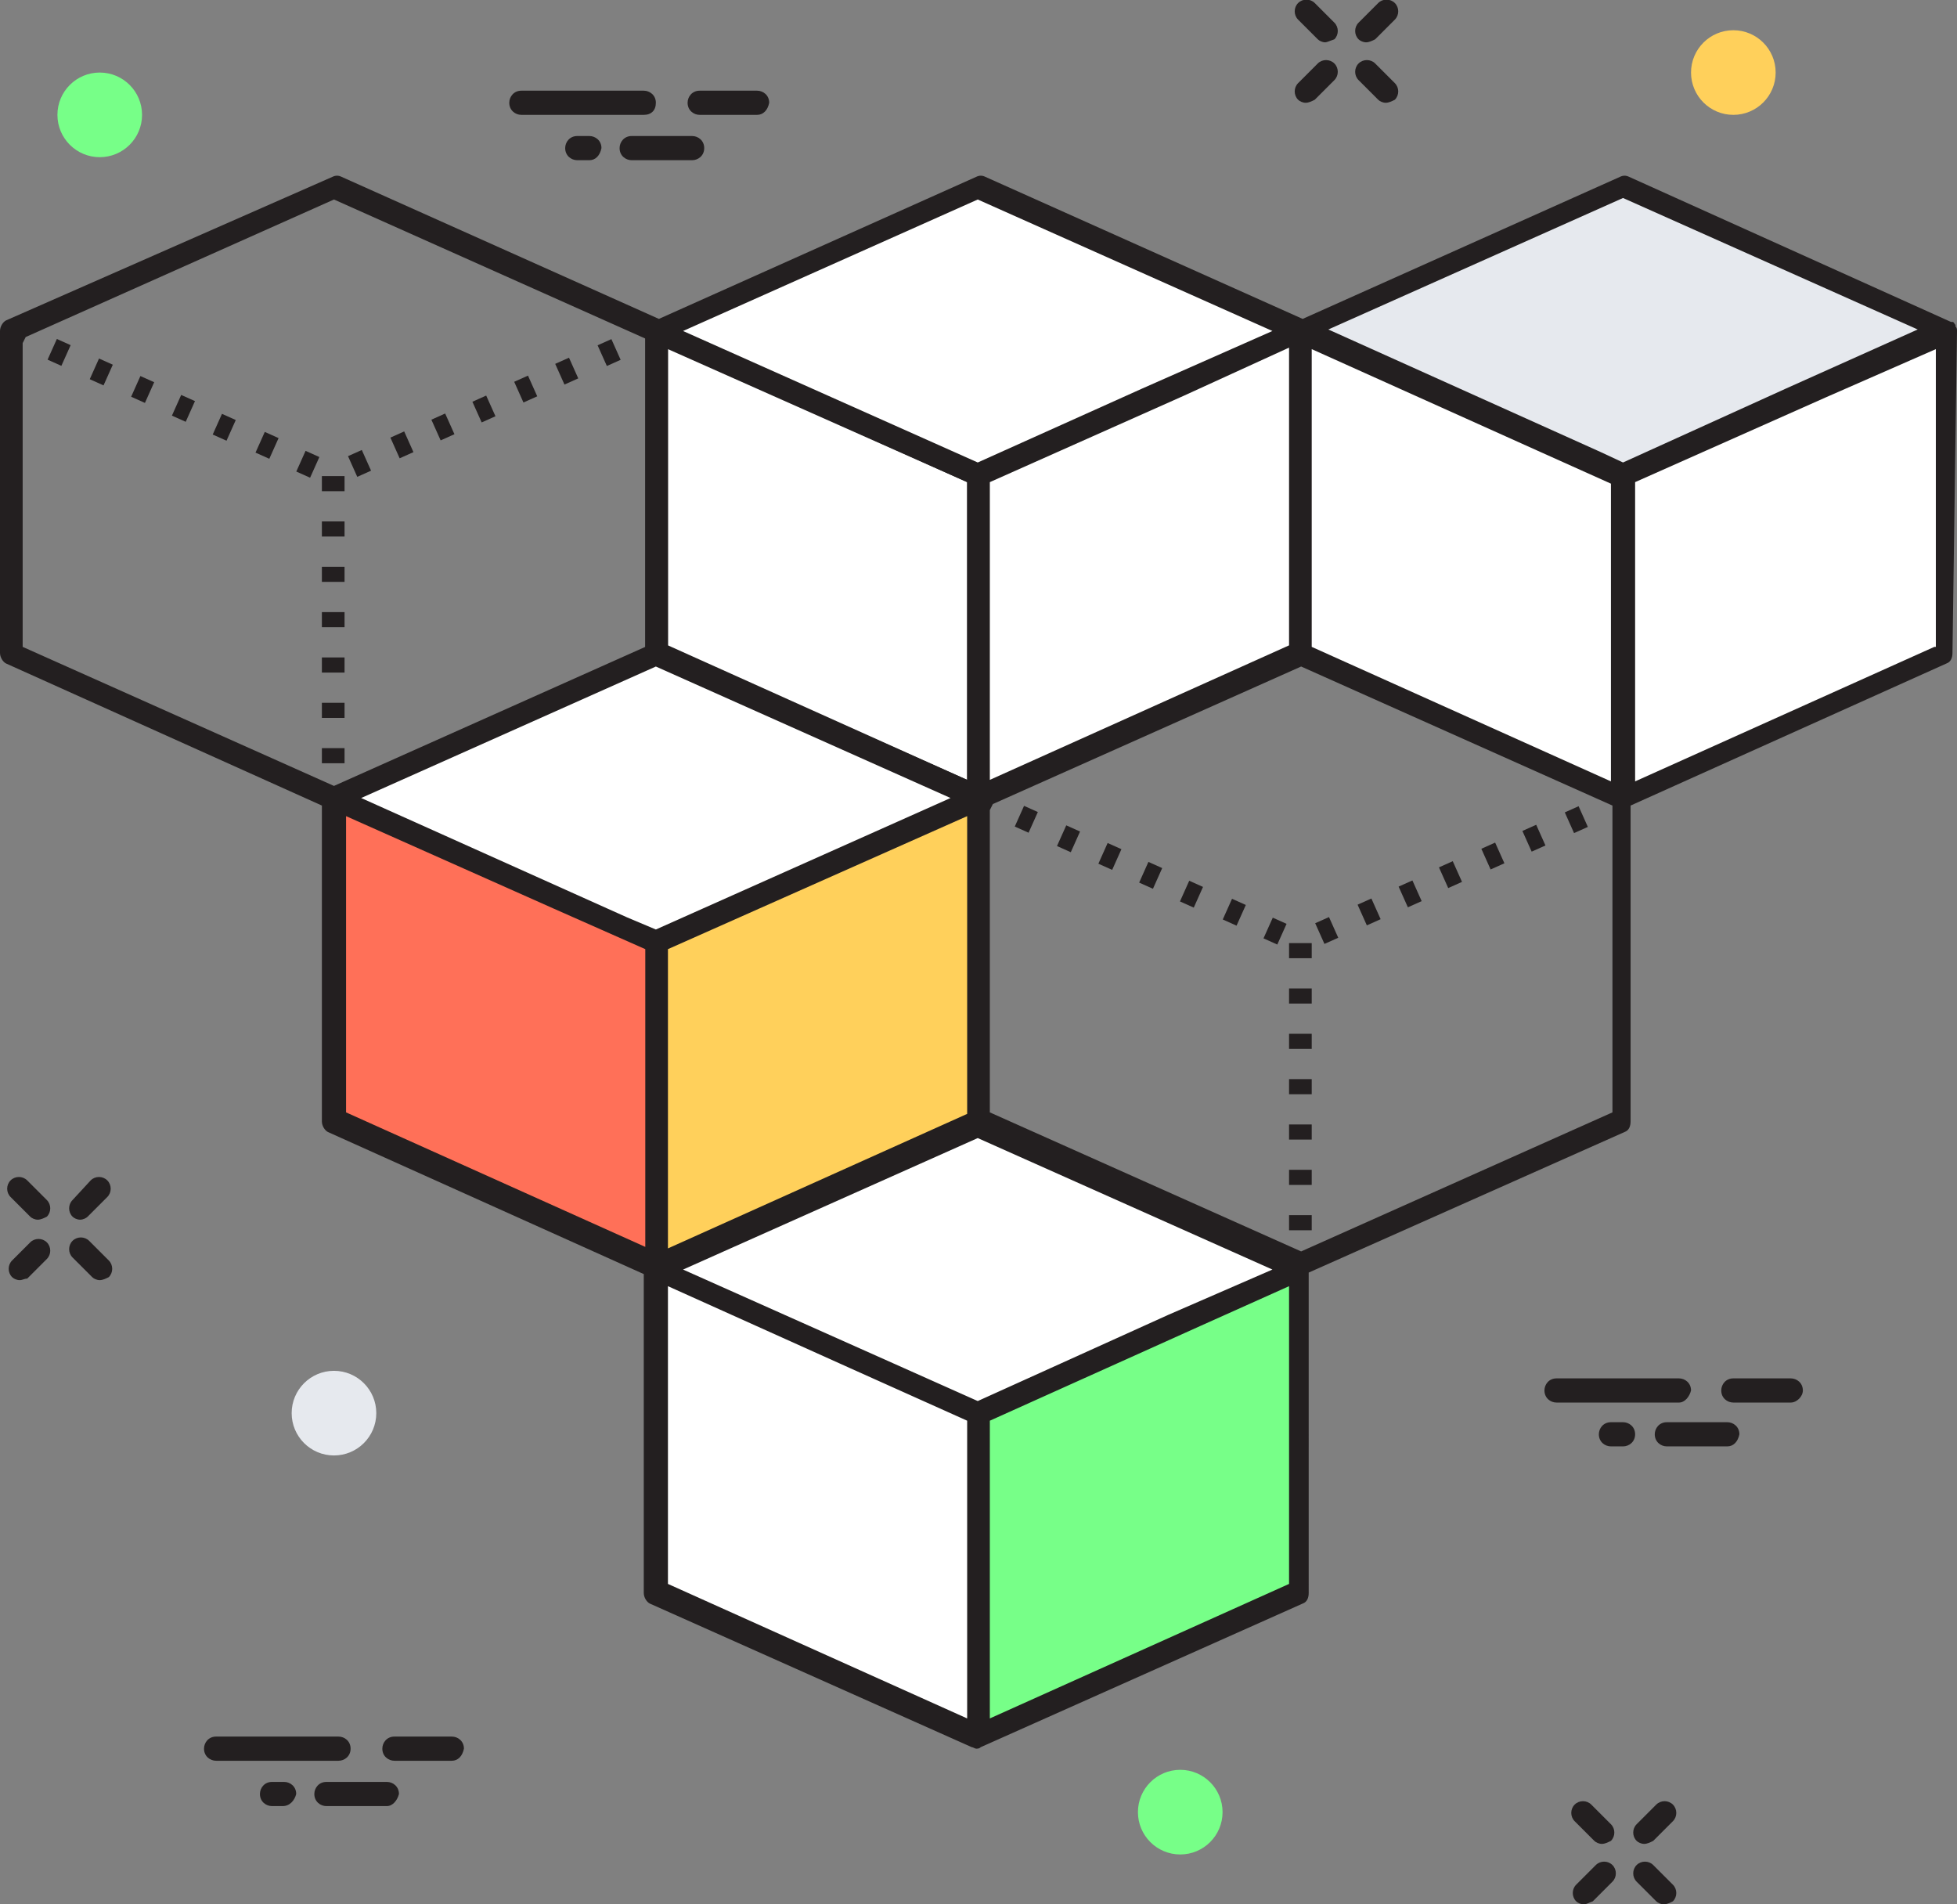 <svg version="1.1" id="Layer_1" xmlns="http://www.w3.org/2000/svg" x="0" y="0" viewBox="0 0 129.5 126" xml:space="preserve"><rect x="0" y="0" width="129.5" height="126" fill="#808080" stroke="none"/><style>.st0{fill:#231f20}.st1{fill:#fff}.st2{fill:#e6e9ee}.st3{fill:#ffd05b}.st5{fill:#7f8f9}</style><path class="st0" d="M90.4 2.8c-.2 0-.4-.1-.5-.2-.3-.3-.3-.8 0-1.1L91.2.2c.3-.3.8-.3 1.1 0 .3.3.3.8 0 1.1L91 2.6c-.2.1-.4.2-.6.2zm-4 4c-.2 0-.4-.1-.5-.2-.3-.3-.3-.8 0-1.1l1.3-1.3c.3-.3.8-.3 1.1 0 .3.3.3.8 0 1.1L87 6.6c-.2.1-.4.2-.6.2zm5.3 0c-.2 0-.4-.1-.5-.2l-1.3-1.3c-.3-.3-.3-.8 0-1.1.3-.3.8-.3 1.1 0l1.3 1.3c.3.3.3.8 0 1.1-.2.1-.4.2-.6.2zm-4-4c-.2 0-.4-.1-.5-.2l-1.3-1.3c-.3-.3-.3-.8 0-1.1.3-.3.8-.3 1.1 0l1.3 1.3c.3.3.3.8 0 1.1-.3.1-.5.2-.6.2zM5.3 80.7c-.2 0-.4-.1-.5-.2-.3-.3-.3-.8 0-1.1L6 78.1c.3-.3.8-.3 1.1 0 .3.3.3.8 0 1.1l-1.3 1.3c-.1.1-.3.2-.5.2zm-4 4c-.2 0-.4-.1-.5-.2-.3-.3-.3-.8 0-1.1L2 82.2c.3-.3.8-.3 1.1 0s.3.8 0 1.1l-1.3 1.3c-.2 0-.3.1-.5.1zm5.3 0c-.2 0-.4-.1-.5-.2l-1.3-1.3c-.3-.3-.3-.8 0-1.1.3-.3.8-.3 1.1 0l1.3 1.3c.3.3.3.8 0 1.1-.2.1-.4.2-.6.2zm-4.1-4c-.2 0-.4-.1-.5-.2L.7 79.2c-.3-.3-.3-.8 0-1.1.3-.3.8-.3 1.1 0l1.3 1.3c.3.3.3.8 0 1.1-.2.1-.4.2-.6.2zM108.8 122c-.2 0-.4-.1-.5-.2-.3-.3-.3-.8 0-1.1l1.3-1.3c.3-.3.8-.3 1.1 0 .3.3.3.8 0 1.1l-1.3 1.3c-.2.1-.4.2-.6.2zm-4 4c-.2 0-.4-.1-.5-.2-.3-.3-.3-.8 0-1.1l1.3-1.3c.3-.3.8-.3 1.1 0 .3.3.3.8 0 1.1l-1.3 1.3c-.3.1-.4.2-.6.2zm5.3 0c-.2 0-.4-.1-.5-.2l-1.3-1.3c-.3-.3-.3-.8 0-1.1.3-.3.8-.3 1.1 0l1.3 1.3c.3.3.3.8 0 1.1-.2.1-.4.2-.6.2zm-4.1-4c-.2 0-.4-.1-.5-.2l-1.3-1.3c-.3-.3-.3-.8 0-1.1.3-.3.8-.3 1.1 0l1.3 1.3c.3.3.3.8 0 1.1-.2.1-.4.2-.6.2z"/><path class="st1" d="M64.7 31.5v21.3l21.4-9.6V21.9zm0 0v21.3l-21.3-9.6V21.9z"/><path class="st0" d="M64.7 53.5c-.1 0-.2 0-.3-.1l-21.3-9.5c-.3-.1-.4-.4-.4-.7V21.9c0-.3.1-.5.3-.6.2-.1.5-.2.7-.1L65 30.7c.3.1.4.4.4.7v21.3c0 .3-.1.5-.3.6-.1.2-.2.2-.4.2zM44.2 42.8L64 51.6V31.9L44.2 23v19.8z"/><path class="st1" d="M86.1 21.9l-21.4 9.6-21.3-9.6 21.3-9.5zm21.3 9.6v21.3l21.3-9.6V21.9zm0 0v21.3l-21.3-9.6V21.9z"/><path class="st2" d="M128.7 21.9l-21.3 9.6-21.3-9.6 21.3-9.5z"/><path class="st3" d="M43.4 62.4v21.3l21.3-9.6V52.8z"/><path fill="#ff7058" d="M43.4 62.4v21.3l-21.3-9.6V52.8z"/><path class="st1" d="M64.7 52.8l-21.3 9.5-21.3-9.5 21.3-9.5z"/><path class="st5" d="M64.7 93.5v21.3l21.4-9.5V83.9z"/><path class="st1" d="M64.7 93.5v21.3l-21.3-9.5V83.9z"/><path class="st1" d="M86.1 83.9l-21.4 9.6-21.3-9.6 21.3-9.5z"/><path class="st0" d="M85.3 77.4h1.5v1h-1.5zm0 3h1.5v1h-1.5z"/><path transform="rotate(-24.091 87.833 61.575)" class="st0" d="M87.3 60.8h1v1.5h-1z"/><path transform="rotate(-24.091 101.525 55.445)" class="st0" d="M101 54.7h1v1.5h-1z"/><path transform="rotate(-24.091 104.263 54.219)" class="st0" d="M103.8 53.5h1V55h-1z"/><path class="st0" d="M85.3 65.4h1.5v1h-1.5z"/><path transform="rotate(-24.133 98.768 56.673)" class="st0" d="M98.3 55.9h1v1.5h-1z"/><path transform="rotate(-24.091 90.571 60.349)" class="st0" d="M90.1 59.6h1v1.5h-1z"/><path class="st0" d="M85.3 74.4h1.5v1h-1.5zm0-12h1.5v1h-1.5z"/><path transform="rotate(-24.133 96.037 57.901)" class="st0" d="M95.5 57.1h1v1.5h-1z"/><path transform="rotate(-24.097 93.289 59.116)" class="st0" d="M92.8 58.4h1v1.5h-1z"/><path class="st0" d="M85.3 68.4h1.5v1h-1.5zm0 3h1.5v1h-1.5z"/><path transform="rotate(-65.86 81.63 60.358)" class="st0" d="M80.9 59.9h1.5v1h-1.5z"/><path transform="rotate(-65.852 84.366 61.586)" class="st0" d="M83.6 61.1h1.5v1h-1.5z"/><path transform="rotate(-65.901 76.16 57.913)" class="st0" d="M75.4 57.4h1.5v1h-1.5z"/><path transform="rotate(-65.896 78.896 59.136)" class="st0" d="M78.1 58.6h1.5v1h-1.5z"/><path transform="rotate(-65.852 67.938 54.232)" class="st0" d="M67.2 53.7h1.5v1h-1.5z"/><path transform="rotate(-65.901 73.422 56.687)" class="st0" d="M72.7 56.2h1.5v1h-1.5z"/><path transform="rotate(-65.86 70.677 55.455)" class="st0" d="M69.9 55h1.5v1h-1.5z"/><path class="st0" d="M21.3 43.5h1.5v1h-1.5zm0-6h1.5v1h-1.5zm0 3h1.5v1h-1.5zm0 6h1.5v1h-1.5zm0 3h1.5v1h-1.5z"/><path transform="rotate(-24.133 32.038 27.002)" class="st0" d="M31.5 26.3h1v1.5h-1z"/><path transform="rotate(-24.097 34.775 25.773)" class="st0" d="M34.3 25h1v1.5h-1z"/><path transform="rotate(-24.097 37.513 24.548)" class="st0" d="M37 23.8h1v1.5h-1z"/><path transform="rotate(-24.097 40.25 23.322)" class="st0" d="M39.8 22.6h1v1.5h-1z"/><path transform="rotate(-24.133 29.302 28.23)" class="st0" d="M28.8 27.5h1V29h-1z"/><path class="st0" d="M21.3 31.5h1.5v1h-1.5z"/><path transform="rotate(-24.097 23.823 30.676)" class="st0" d="M23.3 29.9h1v1.5h-1z"/><path transform="rotate(-24.097 26.562 29.451)" class="st0" d="M26.1 28.7h1v1.5h-1z"/><path class="st0" d="M21.3 34.5h1.5v1h-1.5z"/><path transform="rotate(-65.852 3.944 23.338)" class="st0" d="M3.2 22.8h1.5v1H3.2z"/><path transform="rotate(-65.864 6.684 24.565)" class="st0" d="M5.9 24.1h1.5v1H5.9z"/><path transform="rotate(-65.86 17.635 29.467)" class="st0" d="M16.9 29h1.5v1h-1.5z"/><path transform="rotate(-65.901 14.899 28.244)" class="st0" d="M14.1 27.7h1.5v1h-1.5z"/><path transform="rotate(-65.852 20.375 30.694)" class="st0" d="M19.6 30.2h1.5v1h-1.5z"/><path transform="rotate(-65.901 12.16 27.018)" class="st0" d="M11.4 26.5h1.5v1h-1.5z"/><path transform="rotate(-65.901 9.422 25.792)" class="st0" d="M8.7 25.3h1.5v1H8.7z"/><path class="st0" d="M129.5 21.9c0-.1 0-.2-.1-.3v-.1c-.1-.1-.1-.2-.2-.2h-.1l-21.3-9.6c-.2-.1-.4-.1-.6 0l-21 9.4-21-9.4c-.2-.1-.4-.1-.6 0l-21 9.4-21-9.4c-.2-.1-.4-.1-.6 0L.4 21.2c-.2.1-.4.4-.4.7v21.3c0 .3.2.6.4.7l20.9 9.4v20.9c0 .3.2.6.4.7l20.9 9.4v21.1c0 .3.2.6.4.7l21.3 9.5c.1 0 .2.1.3.1.1 0 .2 0 .3-.1l21.3-9.5c.3-.1.4-.4.4-.7V84.2l20.9-9.3c.3-.1.4-.4.4-.7V53.3l20.9-9.4c.3-.1.4-.4.4-.7l.3-21.3zm-42.7 1.2l14.9 6.7 4.9 2.2v19.7l-19.8-8.9V23.1zM65.5 51.6V31.9l12.8-5.7 7-3.2v19.7l-19.8 8.9zm-.8-38.4l19.5 8.7-8.6 3.8-10.9 4.9-19.5-8.7 19.5-8.7zm-20.5 9.9L64 31.9v19.7l-19.8-8.9V23.1zM1.5 42.8V22.7l.2-.4 20.4-9.1 20.6 9.2v20.4L22.1 52 1.5 42.8zm41.2 39.7l-19.8-8.9V54l13.7 6.1 6.1 2.7v19.7zm-1.2-21.8l-17.6-7.9 19.5-8.7 19.5 8.7-19.5 8.7-1.9-.8zm2.7 2.1L64 54v19.7l-19.8 8.9V62.8zM64 113.7l-19.8-8.9V85.1l12 5.4L64 94v19.7zm.7-21l-5.6-2.5L45.2 84l19.5-8.7L84.2 84l-6.9 3-12.6 5.7zm20.6 12.1l-19.8 8.9V94l14-6.3 5.8-2.6v19.7zm21.4-31.2l-20.6 9.2-20.6-9.2v-20l.2-.4 20.4-9.1 20.6 9.2v20.3zm.7-43l-1.5-.7-18-8.1 19.5-8.7 19.5 8.7-8.7 3.9-10.8 4.9zM128 42.8l-19.8 8.9V31.9l12.6-5.6 7.3-3.2v19.7zM42.6 7.6h-8.1c-.4 0-.8-.3-.8-.8 0-.4.3-.8.8-.8h8.1c.4 0 .8.3.8.8s-.3.8-.8.8zM45.8 10.6h-4c-.4 0-.8-.3-.8-.8 0-.4.3-.8.8-.8h4c.4 0 .8.3.8.8s-.4.8-.8.8zM50.1 7.6h-3.8c-.4 0-.8-.3-.8-.8 0-.4.3-.8.8-.8h3.8c.4 0 .8.3.8.8-.1.5-.4.8-.8.8zM39 10.6h-.8c-.4 0-.8-.3-.8-.8 0-.4.3-.8.8-.8h.8c.4 0 .8.3.8.8-.1.5-.4.8-.8.8zM111.1 92.8H103c-.4 0-.8-.3-.8-.8 0-.4.3-.8.8-.8h8.1c.4 0 .8.3.8.8-.1.4-.4.8-.8.8zM114.3 95.7h-4c-.4 0-.8-.3-.8-.8 0-.4.3-.8.8-.8h4c.4 0 .8.3.8.8-.1.5-.4.8-.8.8zM118.5 92.8h-3.8c-.4 0-.8-.3-.8-.8 0-.4.3-.8.8-.8h3.8c.4 0 .8.3.8.8 0 .4-.4.8-.8.8zM107.4 95.7h-.8c-.4 0-.8-.3-.8-.8 0-.4.3-.8.8-.8h.8c.4 0 .8.3.8.8s-.4.8-.8.8zM22.4 116.5h-8.1c-.4 0-.8-.3-.8-.8 0-.4.3-.8.8-.8h8.1c.4 0 .8.3.8.8s-.4.8-.8.8zM25.6 119.5h-4c-.4 0-.8-.3-.8-.8 0-.4.3-.8.8-.8h4c.4 0 .8.3.8.8-.1.4-.4.8-.8.8zM29.9 116.5h-3.8c-.4 0-.8-.3-.8-.8 0-.4.3-.8.8-.8h3.8c.4 0 .8.3.8.8-.1.5-.4.8-.8.8zM18.7 119.5H18c-.4 0-.8-.3-.8-.8 0-.4.3-.8.8-.8h.8c.4 0 .8.3.8.8-.1.4-.4.8-.9.8z"/><circle class="st3" cx="114.7" cy="4.8" r="2.8"/><circle class="st5" cx="6.6" cy="7.6" r="2.8"/><circle class="st2" cx="22.1" cy="93.5" r="2.8"/><circle class="st5" cx="78.1" cy="119.9" r="2.8"/></svg>
